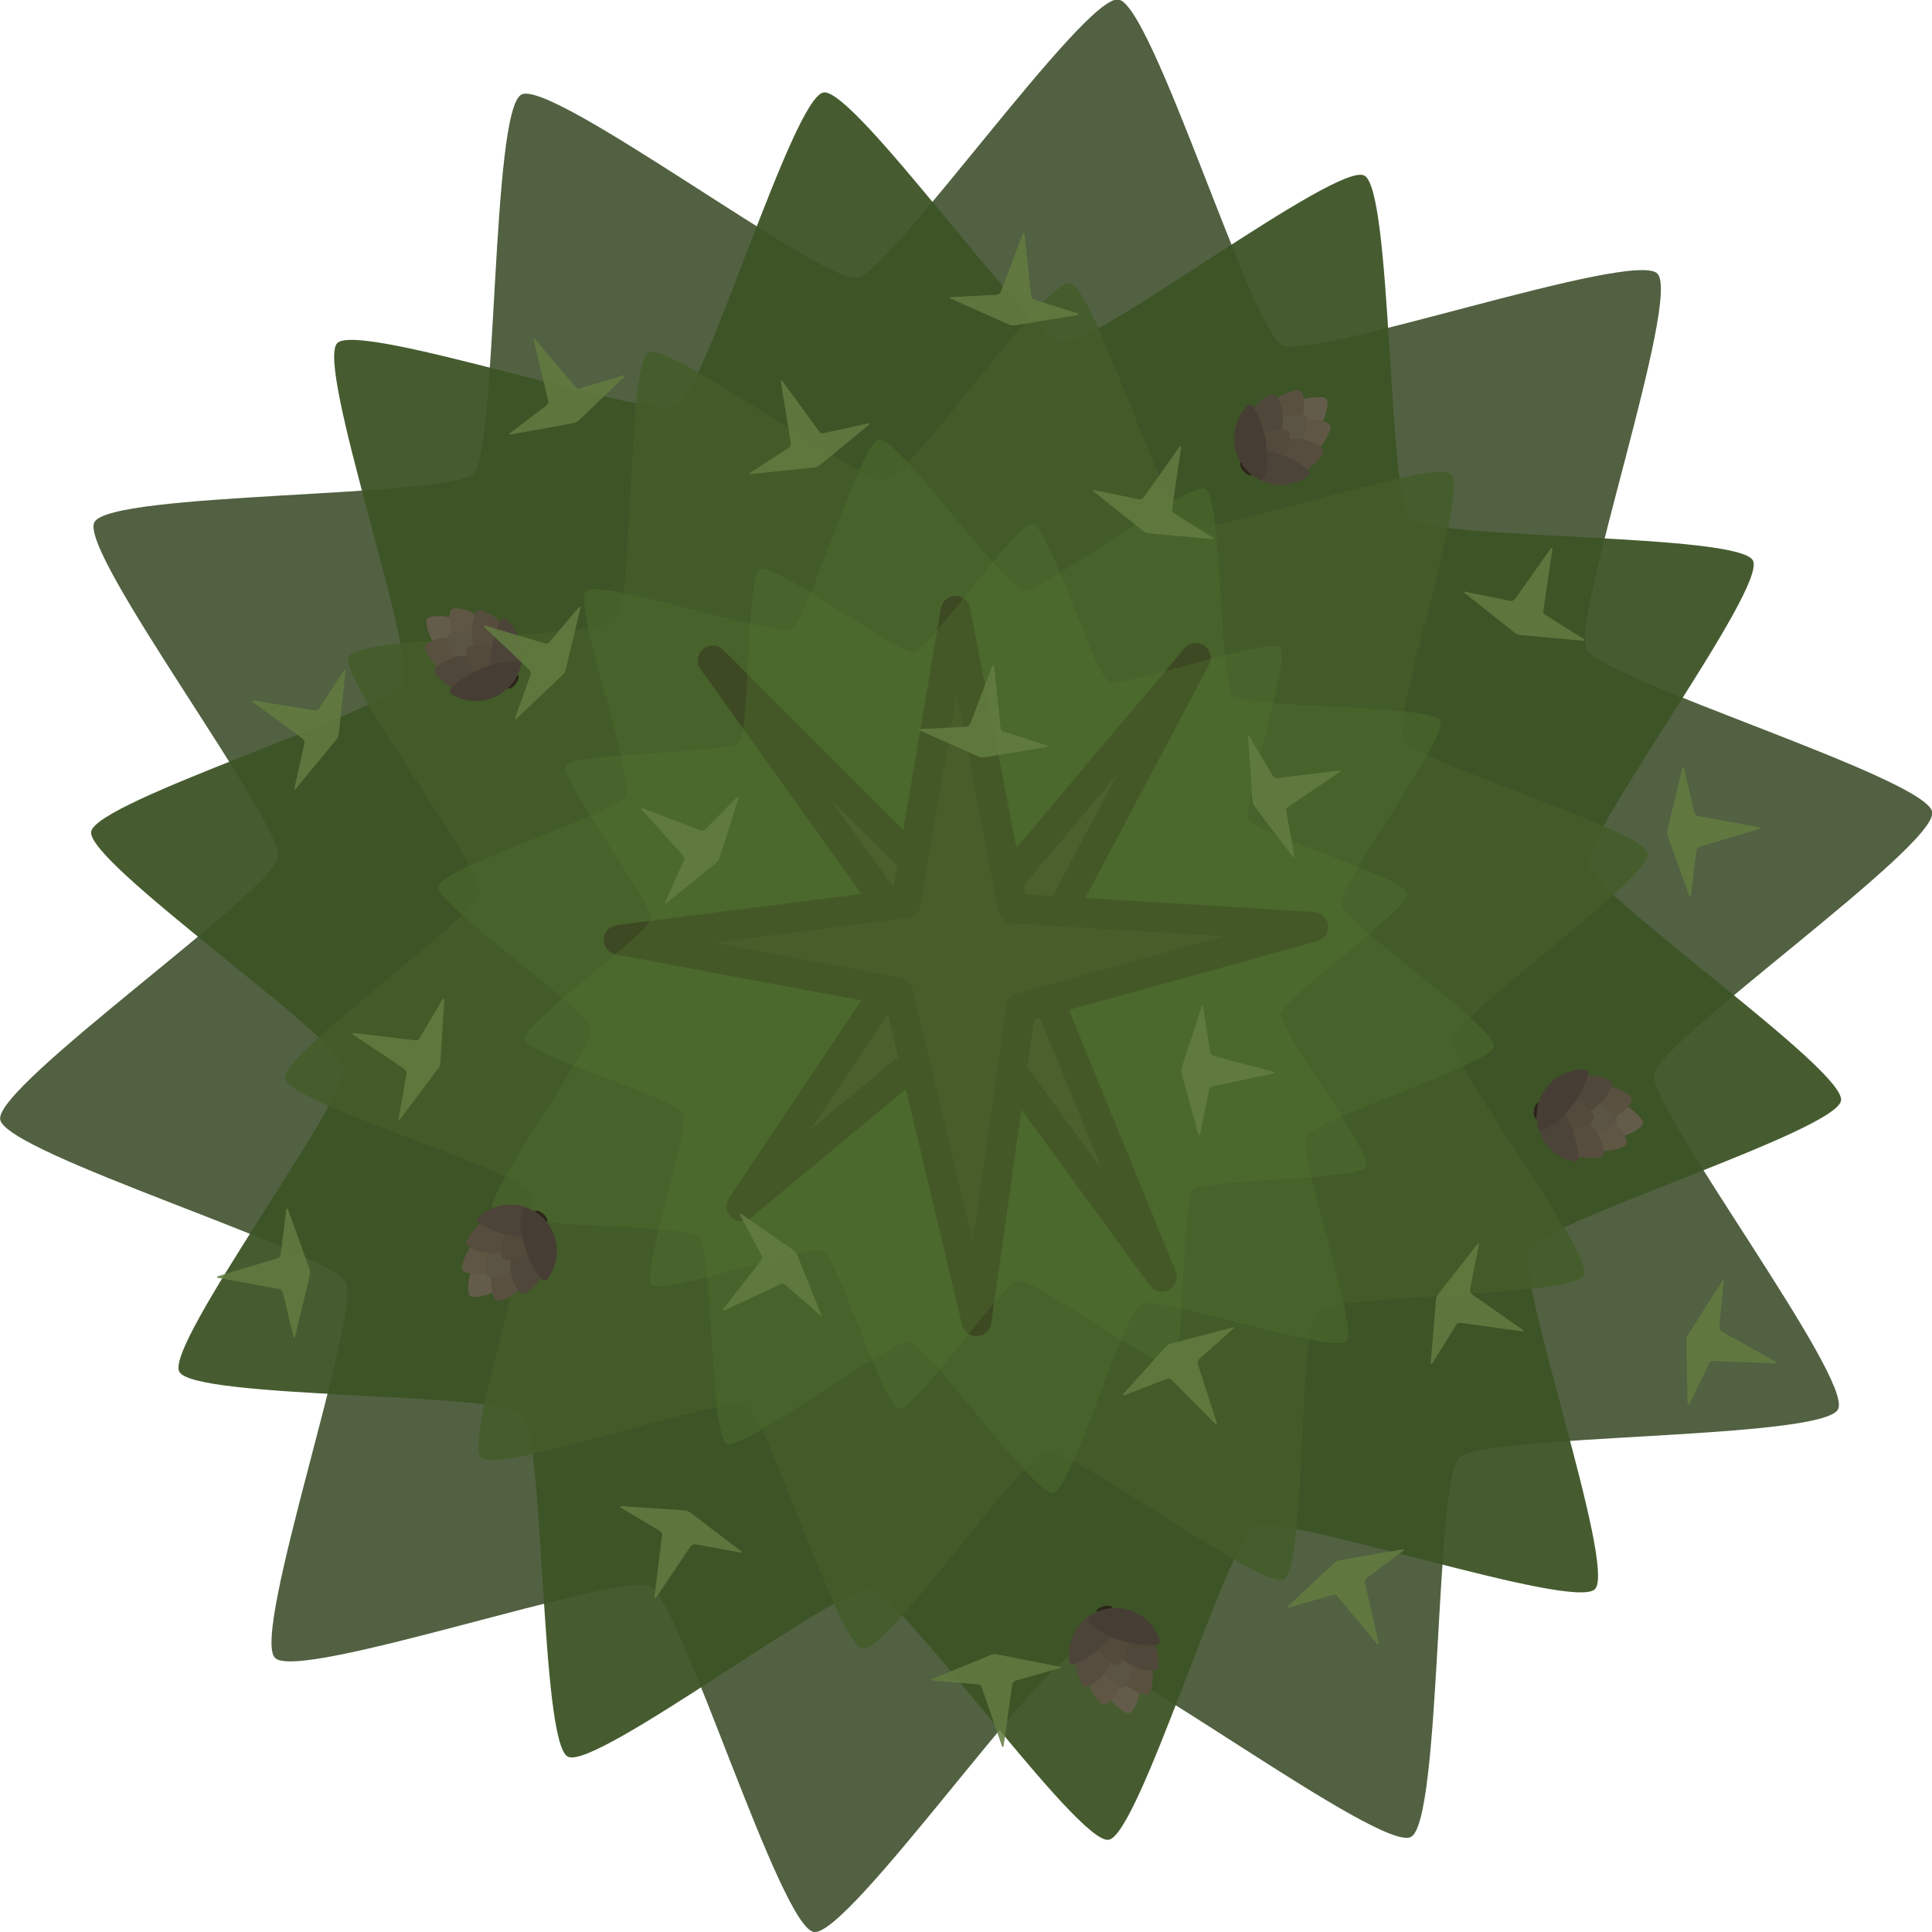 <svg xmlns="http://www.w3.org/2000/svg" width="519.427" height="519.427" viewBox="0 0 137.432 137.432"><path d="M-26.903 71.03c-1.911-1.912 6.818-27.105 5.59-29.514s-26.74-10.155-27.162-12.825S-27.028 10.77-26.605 8.1s-15.664-23.933-14.437-26.342 27.885-1.892 29.797-3.803 1.395-28.57 3.803-29.797c2.41-1.228 23.672 14.86 26.342 14.437S36.821-59.7 39.491-59.275c2.67.422 10.417 25.935 12.825 27.162 2.41 1.228 27.602-7.502 29.514-5.59s-6.818 27.105-5.59 29.514 26.74 10.155 27.163 12.825-21.448 17.92-21.87 20.591c-.424 2.67 15.664 23.933 14.436 26.342s-27.885 1.892-29.796 3.803c-1.912 1.912-1.395 28.57-3.804 29.797s-23.671-14.86-26.342-14.437-17.92 22.293-20.59 21.87C12.765 92.18 5.02 66.667 2.61 65.44c-2.409-1.227-27.602 7.502-29.514 5.59" style="fill:#344721;fill-opacity:.855;stroke-width:4.421;stroke-linecap:square" transform="rotate(179.96 46.783 41.897)scale(.905)"/><path d="M208.535 134.908c-5.059 2.92-31.376-11.465-37.217-11.465-5.842 0-32.159 14.385-37.218 11.465-5.058-2.921-5.759-32.905-8.68-37.964S96.884 76.287 96.884 70.445s25.617-21.44 28.538-26.498c2.92-5.06 3.62-35.043 8.68-37.964 5.058-2.92 31.375 11.465 37.217 11.465s32.158-14.386 37.217-11.465 5.76 32.905 8.68 37.964 28.537 20.657 28.537 26.498-25.616 21.44-28.537 26.499-3.621 35.043-8.68 37.964" style="fill:#3e4b26;fill-opacity:.548;stroke:none;stroke-width:2.226;stroke-linecap:square;stroke-linejoin:round;stroke-dasharray:none;stroke-opacity:1" transform="rotate(-15 134.704 1164.418)scale(.951)"/><path d="M208.535 134.908c-5.059 2.92-31.376-11.465-37.217-11.465-5.842 0-32.159 14.385-37.218 11.465-5.058-2.921-5.759-32.905-8.68-37.964S96.884 76.287 96.884 70.445s25.617-21.44 28.538-26.498c2.92-5.06 3.62-35.043 8.68-37.964 5.058-2.92 31.375 11.465 37.217 11.465s32.158-14.386 37.217-11.465 5.76 32.905 8.68 37.964 28.537 20.657 28.537 26.498-25.616 21.44-28.537 26.499-3.621 35.043-8.68 37.964" style="fill:#3e4b26;fill-opacity:.548;stroke:none;stroke-width:2.226;stroke-linecap:square;stroke-linejoin:round;stroke-dasharray:none;stroke-opacity:1" transform="scale(-.951 .951)rotate(-15 270.088 249.2)"/><g stroke-width="0.635" transform="rotate(123.147 184.19 -23.573)scale(1.107)"><ellipse cx="-405.63" cy="124.83" fill="#2c251a" fill-opacity="0.996" rx="0.53" ry="0.236" transform="rotate(-136.69)"/><path fill="#645c4a" d="M376.3 192.45a3.027 3.027 0 0 0 3.028-3.51 3.027 3.027 0 0 0-3.325 3.23c.01.147.15.278.297.28"/><path fill="#595040" d="M377.64 192.55a3.026 3.026 0 0 1 2.376-3.98 3.027 3.027 0 0 1-2.016 4.174.32.32 0 0 1-.36-.194"/><path fill="#5f5644" d="M375.85 190.86a3.027 3.027 0 0 0 3.833-2.607 3.027 3.027 0 0 0-4.048 2.26.32.32 0 0 0 .215.347"/><path fill="#5b5343" d="M377.47 191.21a3.027 3.027 0 0 0 3.028-3.51 3.027 3.027 0 0 0-3.325 3.23c.01.147.15.278.297.28"/><path fill="#564d3e" d="M376.1 189.23a3.027 3.027 0 0 0 4.377-1.526 3.027 3.027 0 0 0-4.494 1.135.32.32 0 0 0 .117.39"/><path fill="#4f473a" d="M379.26 192.2a3.027 3.027 0 0 1 1.265-4.46 3.027 3.027 0 0 1-.867 4.554.32.32 0 0 1-.398-.094"/><path fill="#534a3c" d="M378.49 190.13q.269.003.53-.04a3.03 3.03 0 0 0 1.712-.91c.646-.685.236-.845.086-1.774-.936-.095-1.164-.536-1.81.15a3.03 3.03 0 0 0-.815 2.294c.01.147.15.278.297.28"/><path fill="#4c4438" d="M376.77 187.34a2.97 2.97 0 0 1 4.75 1.1c-.75.656-3.412.236-4.733-.744a.23.23 0 0 1-.017-.356"/><path fill="#463d34" d="M381.1 191.42a2.97 2.97 0 0 0-1.378-4.677c-.611.788-.035 3.42 1.022 4.68a.23.23 0 0 0 .356-.003"/></g><path d="M208.535 134.908c-5.059 2.92-31.376-11.465-37.217-11.465-5.842 0-32.159 14.385-37.218 11.465-5.058-2.921-5.759-32.905-8.68-37.964S96.884 76.287 96.884 70.445s25.617-21.44 28.538-26.498c2.92-5.06 3.62-35.043 8.68-37.964 5.058-2.92 31.375 11.465 37.217 11.465s32.158-14.386 37.217-11.465 5.76 32.905 8.68 37.964 28.537 20.657 28.537 26.498-25.616 21.44-28.537 26.499-3.621 35.043-8.68 37.964" style="fill:#3e4b26;fill-opacity:.548;stroke:none;stroke-width:2.342;stroke-linecap:square;stroke-linejoin:round;stroke-dasharray:none;stroke-opacity:1" transform="translate(-276.87 33.206)scale(.904)"/><path d="M208.535 134.908c-5.059 2.92-31.376-11.465-37.217-11.465-5.842 0-32.159 14.385-37.218 11.465-5.058-2.921-5.759-32.905-8.68-37.964S96.884 76.287 96.884 70.445s25.617-21.44 28.538-26.498c2.92-5.06 3.62-35.043 8.68-37.964 5.058-2.92 31.375 11.465 37.217 11.465s32.158-14.386 37.217-11.465 5.76 32.905 8.68 37.964 28.537 20.657 28.537 26.498-25.616 21.44-28.537 26.499-3.621 35.043-8.68 37.964" style="fill:#3e4b26;fill-opacity:.548;stroke:none;stroke-width:2.342;stroke-linecap:square;stroke-linejoin:round;stroke-dasharray:none;stroke-opacity:1" transform="rotate(30 -45.556 -436.37)scale(.904)"/><g stroke-width="0.635" transform="rotate(5.679 894.692 -5508.964)scale(1.107)"><ellipse cx="-405.63" cy="124.83" fill="#2c251a" fill-opacity="0.996" rx="0.53" ry="0.236" transform="rotate(-136.69)"/><path fill="#645c4a" d="M376.3 192.45a3.027 3.027 0 0 0 3.028-3.51 3.027 3.027 0 0 0-3.325 3.23c.01.147.15.278.297.28"/><path fill="#595040" d="M377.64 192.55a3.026 3.026 0 0 1 2.376-3.98 3.027 3.027 0 0 1-2.016 4.174.32.32 0 0 1-.36-.194"/><path fill="#5f5644" d="M375.85 190.86a3.027 3.027 0 0 0 3.833-2.607 3.027 3.027 0 0 0-4.048 2.26.32.32 0 0 0 .215.347"/><path fill="#5b5343" d="M377.47 191.21a3.027 3.027 0 0 0 3.028-3.51 3.027 3.027 0 0 0-3.325 3.23c.01.147.15.278.297.28"/><path fill="#564d3e" d="M376.1 189.23a3.027 3.027 0 0 0 4.377-1.526 3.027 3.027 0 0 0-4.494 1.135.32.32 0 0 0 .117.39"/><path fill="#4f473a" d="M379.26 192.2a3.027 3.027 0 0 1 1.265-4.46 3.027 3.027 0 0 1-.867 4.554.32.32 0 0 1-.398-.094"/><path fill="#534a3c" d="M378.49 190.13q.269.003.53-.04a3.03 3.03 0 0 0 1.712-.91c.646-.685.236-.845.086-1.774-.936-.095-1.164-.536-1.81.15a3.03 3.03 0 0 0-.815 2.294c.01.147.15.278.297.28"/><path fill="#4c4438" d="M376.77 187.34a2.97 2.97 0 0 1 4.75 1.1c-.75.656-3.412.236-4.733-.744a.23.23 0 0 1-.017-.356"/><path fill="#463d34" d="M381.1 191.42a2.97 2.97 0 0 0-1.378-4.677c-.611.788-.035 3.42 1.022 4.68a.23.23 0 0 0 .356-.003"/></g><g stroke-width="0.635" transform="rotate(53.342 249.503 -434.208)scale(1.107)"><ellipse cx="-405.63" cy="124.83" fill="#2c251a" fill-opacity="0.996" rx="0.53" ry="0.236" transform="rotate(-136.69)"/><path fill="#645c4a" d="M376.3 192.45a3.027 3.027 0 0 0 3.028-3.51 3.027 3.027 0 0 0-3.325 3.23c.01.147.15.278.297.28"/><path fill="#595040" d="M377.64 192.55a3.026 3.026 0 0 1 2.376-3.98 3.027 3.027 0 0 1-2.016 4.174.32.32 0 0 1-.36-.194"/><path fill="#5f5644" d="M375.85 190.86a3.027 3.027 0 0 0 3.833-2.607 3.027 3.027 0 0 0-4.048 2.26.32.32 0 0 0 .215.347"/><path fill="#5b5343" d="M377.47 191.21a3.027 3.027 0 0 0 3.028-3.51 3.027 3.027 0 0 0-3.325 3.23c.01.147.15.278.297.28"/><path fill="#564d3e" d="M376.1 189.23a3.027 3.027 0 0 0 4.377-1.526 3.027 3.027 0 0 0-4.494 1.135.32.32 0 0 0 .117.39"/><path fill="#4f473a" d="M379.26 192.2a3.027 3.027 0 0 1 1.265-4.46 3.027 3.027 0 0 1-.867 4.554.32.32 0 0 1-.398-.094"/><path fill="#534a3c" d="M378.49 190.13q.269.003.53-.04a3.03 3.03 0 0 0 1.712-.91c.646-.685.236-.845.086-1.774-.936-.095-1.164-.536-1.81.15a3.03 3.03 0 0 0-.815 2.294c.01.147.15.278.297.28"/><path fill="#4c4438" d="M376.77 187.34a2.97 2.97 0 0 1 4.75 1.1c-.75.656-3.412.236-4.733-.744a.23.23 0 0 1-.017-.356"/><path fill="#463d34" d="M381.1 191.42a2.97 2.97 0 0 0-1.378-4.677c-.611.788-.035 3.42 1.022 4.68a.23.23 0 0 0 .356-.003"/></g><path d="M208.535 134.908c-5.059 2.92-31.376-11.465-37.217-11.465-5.842 0-32.159 14.385-37.218 11.465-5.058-2.921-5.759-32.905-8.68-37.964S96.884 76.287 96.884 70.445s25.617-21.44 28.538-26.498c2.92-5.06 3.62-35.043 8.68-37.964 5.058-2.92 31.375 11.465 37.217 11.465s32.158-14.386 37.217-11.465 5.76 32.905 8.68 37.964 28.537 20.657 28.537 26.498-25.616 21.44-28.537 26.499-3.621 35.043-8.68 37.964" style="fill:#394623;fill-opacity:.503;stroke:none;stroke-width:3.212;stroke-linecap:square;stroke-linejoin:round;stroke-dasharray:none;stroke-opacity:1" transform="rotate(-15 188.282 964.562)scale(.659)"/><g stroke-width="0.635" transform="rotate(-97.249 126.285 387.59)scale(1.107)"><ellipse cx="-405.63" cy="124.83" fill="#2c251a" fill-opacity="0.996" rx="0.53" ry="0.236" transform="rotate(-136.69)"/><path fill="#645c4a" d="M376.3 192.45a3.027 3.027 0 0 0 3.028-3.51 3.027 3.027 0 0 0-3.325 3.23c.01.147.15.278.297.28"/><path fill="#595040" d="M377.64 192.55a3.026 3.026 0 0 1 2.376-3.98 3.027 3.027 0 0 1-2.016 4.174.32.32 0 0 1-.36-.194"/><path fill="#5f5644" d="M375.85 190.86a3.027 3.027 0 0 0 3.833-2.607 3.027 3.027 0 0 0-4.048 2.26.32.32 0 0 0 .215.347"/><path fill="#5b5343" d="M377.47 191.21a3.027 3.027 0 0 0 3.028-3.51 3.027 3.027 0 0 0-3.325 3.23c.01.147.15.278.297.28"/><path fill="#564d3e" d="M376.1 189.23a3.027 3.027 0 0 0 4.377-1.526 3.027 3.027 0 0 0-4.494 1.135.32.32 0 0 0 .117.39"/><path fill="#4f473a" d="M379.26 192.2a3.027 3.027 0 0 1 1.265-4.46 3.027 3.027 0 0 1-.867 4.554.32.32 0 0 1-.398-.094"/><path fill="#534a3c" d="M378.49 190.13q.269.003.53-.04a3.03 3.03 0 0 0 1.712-.91c.646-.685.236-.845.086-1.774-.936-.095-1.164-.536-1.81.15a3.03 3.03 0 0 0-.815 2.294c.01.147.15.278.297.28"/><path fill="#4c4438" d="M376.77 187.34a2.97 2.97 0 0 1 4.75 1.1c-.75.656-3.412.236-4.733-.744a.23.23 0 0 1-.017-.356"/><path fill="#463d34" d="M381.1 191.42a2.97 2.97 0 0 0-1.378-4.677c-.611.788-.035 3.42 1.022 4.68a.23.23 0 0 0 .356-.003"/></g><path d="M208.535 134.908c-5.059 2.92-31.376-11.465-37.217-11.465-5.842 0-32.159 14.385-37.218 11.465-5.058-2.921-5.759-32.905-8.68-37.964S96.884 76.287 96.884 70.445s25.617-21.44 28.538-26.498c2.92-5.06 3.62-35.043 8.68-37.964 5.058-2.92 31.375 11.465 37.217 11.465s32.158-14.386 37.217-11.465 5.76 32.905 8.68 37.964 28.537 20.657 28.537 26.498-25.616 21.44-28.537 26.499-3.621 35.043-8.68 37.964" style="fill:#394623;fill-opacity:.503;stroke:none;stroke-width:3.212;stroke-linecap:square;stroke-linejoin:round;stroke-dasharray:none;stroke-opacity:1" transform="scale(-.659 .659)rotate(-15 471.049 55.664)"/><g stroke-width="0.635" transform="matrix(-1.106 .028 -.028 -1.106 335.195 275.94)"><ellipse cx="-405.63" cy="124.83" fill="#2c251a" fill-opacity="0.996" rx="0.53" ry="0.236" transform="rotate(-136.69)"/><path fill="#645c4a" d="M376.3 192.45a3.027 3.027 0 0 0 3.028-3.51 3.027 3.027 0 0 0-3.325 3.23c.01.147.15.278.297.28"/><path fill="#595040" d="M377.64 192.55a3.026 3.026 0 0 1 2.376-3.98 3.027 3.027 0 0 1-2.016 4.174.32.32 0 0 1-.36-.194"/><path fill="#5f5644" d="M375.85 190.86a3.027 3.027 0 0 0 3.833-2.607 3.027 3.027 0 0 0-4.048 2.26.32.32 0 0 0 .215.347"/><path fill="#5b5343" d="M377.47 191.21a3.027 3.027 0 0 0 3.028-3.51 3.027 3.027 0 0 0-3.325 3.23c.01.147.15.278.297.28"/><path fill="#564d3e" d="M376.1 189.23a3.027 3.027 0 0 0 4.377-1.526 3.027 3.027 0 0 0-4.494 1.135.32.32 0 0 0 .117.39"/><path fill="#4f473a" d="M379.26 192.2a3.027 3.027 0 0 1 1.265-4.46 3.027 3.027 0 0 1-.867 4.554.32.32 0 0 1-.398-.094"/><path fill="#534a3c" d="M378.49 190.13q.269.003.53-.04a3.03 3.03 0 0 0 1.712-.91c.646-.685.236-.845.086-1.774-.936-.095-1.164-.536-1.81.15a3.03 3.03 0 0 0-.815 2.294c.01.147.15.278.297.28"/><path fill="#4c4438" d="M376.77 187.34a2.97 2.97 0 0 1 4.75 1.1c-.75.656-3.412.236-4.733-.744a.23.23 0 0 1-.017-.356"/><path fill="#463d34" d="M381.1 191.42a2.97 2.97 0 0 0-1.378-4.677c-.611.788-.035 3.42 1.022 4.68a.23.23 0 0 0 .356-.003"/></g><path fill="#372d20" stroke="#170e08" stroke-linecap="round" stroke-linejoin="round" stroke-width="1.952" d="m84.04 73.782-3.518 2.92-1.14 4.428-4.551-.423-3.937 2.326-2.92-3.518-4.427-1.139.422-4.552-2.325-3.936 3.518-2.92L66.3 62.54l4.552.423 3.936-2.326 2.92 3.518 4.428 1.14-.423 4.551z" style="fill:#372d20;fill-opacity:1" transform="translate(-194.87 24.074)"/><path d="m71.983 45.434 5.868 24.647 20.926 3.913-21.513 2.738-3.716 21.909-4.303-22.3-22.491-1.37 21.904-6.063z" style="fill:#372d20;fill-opacity:1;stroke:#23150d;stroke-width:2.117;stroke-linecap:square;stroke-linejoin:round;stroke-opacity:1" transform="translate(-194.87 24.074)"/><path fill="#433828" d="m-115.243 97.088-2.132 1.77-.69 2.684-2.76-.256-2.387 1.41-1.77-2.133-2.684-.69.256-2.76-1.41-2.386 2.133-1.77.69-2.685 2.76.257 2.387-1.41 1.77 2.132 2.684.691-.256 2.76z"/><path d="m58.097 48.76 14.277 19.56 17.211-14.28-13.103 19.562 15.255 21.322-19.558-19.561L55.555 95.12 67.68 72.233z" style="fill:#433828;fill-opacity:1;stroke:#23150d;stroke-width:2.117;stroke-linecap:square;stroke-linejoin:round;stroke-opacity:1" transform="translate(-194.87 24.074)"/><path d="M208.535 134.908c-5.059 2.92-31.376-11.465-37.217-11.465-5.842 0-32.159 14.385-37.218 11.465-5.058-2.921-5.759-32.905-8.68-37.964S96.884 76.287 96.884 70.445s25.617-21.44 28.538-26.498c2.92-5.06 3.62-35.043 8.68-37.964 5.058-2.92 31.375 11.465 37.217 11.465s32.158-14.386 37.217-11.465 5.76 32.905 8.68 37.964 28.537 20.657 28.537 26.498-25.616 21.44-28.537 26.499-3.621 35.043-8.68 37.964" style="fill:#394623;fill-opacity:.503;stroke:none;stroke-width:3.379;stroke-linecap:square;stroke-linejoin:round;stroke-dasharray:none;stroke-opacity:1" transform="translate(-229.428 52.948)scale(.626)"/><path d="M208.535 134.908c-5.059 2.92-31.376-11.465-37.217-11.465-5.842 0-32.159 14.385-37.218 11.465-5.058-2.921-5.759-32.905-8.68-37.964S96.884 76.287 96.884 70.445s25.617-21.44 28.538-26.498c2.92-5.06 3.62-35.043 8.68-37.964 5.058-2.92 31.375 11.465 37.217 11.465s32.158-14.386 37.217-11.465 5.76 32.905 8.68 37.964 28.537 20.657 28.537 26.498-25.616 21.44-28.537 26.499-3.621 35.043-8.68 37.964" style="fill:#394623;fill-opacity:.503;stroke:none;stroke-width:3.379;stroke-linecap:square;stroke-linejoin:round;stroke-dasharray:none;stroke-opacity:1" transform="rotate(30 -106.191 -357.511)scale(.626)"/><g fill="#576f39"><path d="m81.935-68.858-3.603-2.63a.28.28 0 0 0-.31-.016l-2.827 1.64a.06.06 0 0 1-.08-.083l2.444-3.773a.83.83 0 0 1 .364-.31l4.172-1.834a.044.044 0 0 1 .052.068l-2.073 2.531a.38.38 0 0 0-.044.408l1.992 3.925a.059.059 0 0 1-.087.074m-62.777-4.936 2.606-3.62a.28.28 0 0 0 .014-.31l-1.659-2.817a.06.06 0 0 1 .084-.08l3.788 2.419a.83.83 0 0 1 .313.362l1.861 4.16a.044.044 0 0 1-.068.052l-2.545-2.056a.38.38 0 0 0-.407-.042l-3.912 2.018a.059.059 0 0 1-.075-.086m-21.177-34.682 4.362-.933a.28.28 0 0 0 .218-.22l.662-3.202a.06.06 0 0 1 .116-.004l1.183 4.337a.83.83 0 0 1-.011.478l-1.414 4.333a.044.044 0 0 1-.085-.007l-.506-3.233a.38.38 0 0 0-.274-.304l-4.254-1.131a.059.059 0 0 1 .003-.114" style="fill:#4d6233;fill-opacity:.751" transform="translate(-175.223 199.816)"/><path d="m6.669-152.002 3.54 2.715a.28.28 0 0 0 .308.023l2.866-1.573a.06.06 0 0 1 .078.087l-2.533 3.713a.83.83 0 0 1-.372.301L6.342-145a.044.044 0 0 1-.05-.07l2.133-2.481a.38.38 0 0 0 .054-.406L6.58-151.93a.059.059 0 0 1 .089-.072" style="fill:#59713b;fill-opacity:.75" transform="translate(-175.223 199.816)"/><path d="m9.765-127.216 4.408.683a.28.28 0 0 0 .282-.128l1.76-2.755a.06.06 0 0 1 .11.039l-.441 4.473a.83.83 0 0 1-.182.443l-2.864 3.544a.044.044 0 0 1-.078-.038l.68-3.2a.38.38 0 0 0-.147-.382L9.72-127.11a.059.059 0 0 1 .043-.106z" style="fill:#4d6233;fill-opacity:.751" transform="translate(-175.223 199.816)"/><path d="m67.226-164.098-.858 4.377a.28.28 0 0 0 .117.287l2.683 1.868a.06.06 0 0 1-.043.108l-4.452-.618a.83.83 0 0 1-.435-.199l-3.428-3.003a.044.044 0 0 1 .04-.076l3.171.807a.38.38 0 0 0 .388-.133l2.713-3.466a.059.059 0 0 1 .104.047zM7.577-58.077l2.23-3.863a.28.28 0 0 0-.017-.31l-1.933-2.636a.06.06 0 0 1 .075-.09l4.012 2.029a.83.83 0 0 1 .347.329l2.27 3.952a.044.044 0 0 1-.064.059l-2.738-1.791a.38.38 0 0 0-.41 0l-3.69 2.4a.059.059 0 0 1-.082-.08z" style="fill:#59713b;fill-opacity:.75" transform="translate(-175.223 199.816)"/><path d="m80.75-118.737-3.356 2.94a.28.28 0 0 0-.084.298l.982 3.119a.06.06 0 0 1-.1.06l-3.145-3.212a.83.83 0 0 1-.223-.423l-.876-4.472a.044.044 0 0 1 .079-.036l2.015 2.577a.38.38 0 0 0 .388.132l4.266-1.084a.059.059 0 0 1 .053.101z" style="fill:#4d6233;fill-opacity:.751" transform="translate(-175.223 199.816)"/><path d="m102.923-141.217-2.693 3.556a.28.28 0 0 0-.022.31l1.59 2.856a.06.06 0 0 1-.086.078l-3.728-2.51a.83.83 0 0 1-.304-.37l-1.76-4.204a.044.044 0 0 1 .07-.05l2.494 2.117a.38.38 0 0 0 .406.051l3.96-1.922a.059.059 0 0 1 .073.088m10.245 27.227-4.352.976a.28.28 0 0 0-.216.222l-.63 3.208a.06.06 0 0 1-.116.005l-1.226-4.325a.83.83 0 0 1 .007-.478l1.37-4.346a.044.044 0 0 1 .086.006l.537 3.227a.38.38 0 0 0 .277.302l4.265 1.089a.059.059 0 0 1-.002.114" style="fill:#59713b;fill-opacity:.75" transform="translate(-175.223 199.816)"/><path d="m102.97-95.765-4.413.65a.28.28 0 0 0-.232.205l-.867 3.152a.06.06 0 0 1-.117-.004l-.9-4.404a.83.83 0 0 1 .043-.476l1.69-4.232a.044.044 0 0 1 .085.012l.295 3.258a.38.38 0 0 0 .254.322l4.172 1.403a.059.059 0 0 1-.01.114M47.805-56.358l-1.866-4.051a.28.28 0 0 0-.263-.165l-3.268.055a.06.06 0 0 1-.029-.113l3.973-2.103a.83.83 0 0 1 .469-.094l4.536.43a.044.044 0 0 1 .012.086l-3.043 1.2a.38.38 0 0 0-.237.335l-.172 4.398a.059.059 0 0 1-.112.023z" style="fill:#4d6233;fill-opacity:.751" transform="translate(-175.223 199.816)"/><path d="m99.759-55.63-3.603-2.63a.28.28 0 0 0-.31-.016l-2.827 1.64a.06.06 0 0 1-.08-.084l2.444-3.772a.83.83 0 0 1 .364-.31l4.171-1.835a.044.044 0 0 1 .052.07l-2.072 2.53a.38.38 0 0 0-.045.408l1.993 3.925a.059.059 0 0 1-.087.074m11.033-25.117-4.398.743a.28.28 0 0 0-.228.21l-.8 3.17a.06.06 0 0 1-.117-.001l-.993-4.385a.83.83 0 0 1 .032-.477l1.6-4.267a.044.044 0 0 1 .086.011l.364 3.251a.38.38 0 0 0 .26.317l4.202 1.315a.059.059 0 0 1-.008.114z" style="fill:#59713b;fill-opacity:.75" transform="translate(-175.223 199.816)"/><path d="m76.174-144.384-2.532 3.673a.28.28 0 0 0-.007.31l1.716 2.783a.06.06 0 0 1-.082.082l-3.837-2.342a.83.83 0 0 1-.32-.355l-1.946-4.12a.044.044 0 0 1 .067-.055l2.586 2.004a.38.38 0 0 0 .408.033l3.87-2.098a.059.059 0 0 1 .077.085m-45.5.229 3.658 2.552a.28.28 0 0 0 .31.01l2.792-1.7a.06.06 0 0 1 .082.082l-2.363 3.824a.83.83 0 0 1-.358.317l-4.131 1.923a.044.044 0 0 1-.054-.067l2.019-2.575a.38.38 0 0 0 .035-.408l-2.076-3.882a.059.059 0 0 1 .086-.076" style="fill:#4d6233;fill-opacity:.751" transform="translate(-175.223 199.816)"/><path d="m35.867-169.095 1.975 4a.28.28 0 0 0 .267.158l3.265-.143a.06.06 0 0 1 .032.111l-3.914 2.21a.83.83 0 0 1-.466.106l-4.547-.307a.044.044 0 0 1-.014-.085l3.01-1.283a.38.38 0 0 0 .228-.34l.053-4.402a.059.059 0 0 1 .111-.025m-42.101 40.348 4.097 1.763a.28.28 0 0 0 .306-.053l2.392-2.227a.06.06 0 0 1 .097.064l-1.545 4.221a.83.83 0 0 1-.286.383l-3.66 2.716a.044.044 0 0 1-.066-.056l1.459-2.928a.38.38 0 0 0-.048-.407l-2.814-3.385a.059.059 0 0 1 .068-.091" style="fill:#59713b;fill-opacity:.75" transform="translate(-175.223 199.816)"/><path d="m22.958-103.092 4.264-1.309a.28.28 0 0 0 .199-.238l.382-3.246a.06.06 0 0 1 .115-.014l1.555 4.218a.83.83 0 0 1 .03.477l-1.032 4.439a.044.044 0 0 1-.087 0l-.783-3.176a.38.38 0 0 0-.3-.28l-4.336-.758a.059.059 0 0 1-.007-.114zM46.52-130.29l1.835 4.066a.28.28 0 0 0 .261.167l3.27-.03a.06.06 0 0 1 .027.112l-3.988 2.074a.83.83 0 0 1-.47.09l-4.533-.465a.044.044 0 0 1-.012-.085l3.053-1.178a.38.38 0 0 0 .24-.332l.205-4.397a.059.059 0 0 1 .112-.022m30.618 41.423-4.145-1.648a.28.28 0 0 0-.304.061l-2.33 2.294a.06.06 0 0 1-.098-.061l1.426-4.263a.83.83 0 0 1 .276-.391l3.582-2.817a.044.044 0 0 1 .068.054l-1.377 2.968a.38.38 0 0 0 .059.405l2.908 3.305a.059.059 0 0 1-.065.093M47.159-77.64l1.21-4.293a.28.28 0 0 0-.093-.296l-2.522-2.079a.06.06 0 0 1 .05-.104l4.388.977a.83.83 0 0 1 .418.234l3.172 3.271a.044.044 0 0 1-.046.073L50.64-80.92a.38.38 0 0 0-.397.1l-2.986 3.235a.059.059 0 0 1-.1-.055zm50.281-44.946-3.114 3.193a.28.28 0 0 0-.06.305l1.222 3.032a.06.06 0 0 1-.094.067l-3.387-2.955a.83.83 0 0 1-.256-.405l-1.223-4.39a.044.044 0 0 1 .076-.041l2.21 2.411a.38.38 0 0 0 .397.102l4.169-1.415a.059.059 0 0 1 .06.096" style="fill:#4d6233;fill-opacity:.751" transform="translate(-175.223 199.816)"/><path d="m-10.09-83.246 3.972-2.03a.28.28 0 0 0 .155-.27l-.19-3.263a.06.06 0 0 1 .112-.034l2.265 3.883a.83.83 0 0 1 .112.465l-.244 4.55a.044.044 0 0 1-.085.016l-1.324-2.992a.38.38 0 0 0-.344-.223l-4.402.008a.059.059 0 0 1-.026-.11zm37.819 43.378.107-4.46a.28.28 0 0 0-.163-.263l-2.96-1.389a.06.06 0 0 1 .024-.113l4.493-.142a.83.83 0 0 1 .462.123l3.885 2.382a.044.044 0 0 1-.027.082l-3.261-.26a.38.38 0 0 0-.36.195l-2.09 3.874a.059.059 0 0 1-.11-.029m41.702-1.3-2.848-3.433a.28.28 0 0 0-.297-.092l-3.143.897a.06.06 0 0 1-.057-.101l3.295-3.058a.83.83 0 0 1 .429-.211l4.494-.755a.044.044 0 0 1 .034.079l-2.63 1.945a.38.38 0 0 0-.144.384l.97 4.294a.059.059 0 0 1-.103.05z" style="fill:#59713b;fill-opacity:.75" transform="translate(-175.223 199.816)"/></g><path d="M-26.903 71.03c-1.911-1.912 6.818-27.105 5.59-29.514s-26.74-10.155-27.162-12.825S-27.028 10.77-26.605 8.1s-15.664-23.933-14.437-26.342 27.885-1.892 29.797-3.803 1.395-28.57 3.803-29.797c2.41-1.228 23.672 14.86 26.342 14.437S36.821-59.7 39.491-59.275c2.67.422 10.417 25.935 12.825 27.162 2.41 1.228 27.602-7.502 29.514-5.59s-6.818 27.105-5.59 29.514 26.74 10.155 27.163 12.825-21.448 17.92-21.87 20.591c-.424 2.67 15.664 23.933 14.436 26.342s-27.885 1.892-29.796 3.803c-1.912 1.912-1.395 28.57-3.804 29.797s-23.671-14.86-26.342-14.437-17.92 22.293-20.59 21.87C12.765 92.18 5.02 66.667 2.61 65.44c-2.409-1.227-27.602 7.502-29.514 5.59" style="fill:#3d5425;fill-opacity:.946;stroke-width:4;stroke-linecap:square" transform="rotate(-162.267 49.904 37.58)scale(.819)"/><g stroke-width="0.635" transform="rotate(-174.322 250.768 128.65)scale(1.107)"><ellipse cx="-405.63" cy="124.83" fill="#2c251a" fill-opacity="0.996" rx="0.53" ry="0.236" transform="rotate(-136.69)"/><path fill="#645c4a" d="M376.3 192.45a3.027 3.027 0 0 0 3.028-3.51 3.027 3.027 0 0 0-3.325 3.23c.01.147.15.278.297.28"/><path fill="#595040" d="M377.64 192.55a3.026 3.026 0 0 1 2.376-3.98 3.027 3.027 0 0 1-2.016 4.174.32.32 0 0 1-.36-.194"/><path fill="#5f5644" d="M375.85 190.86a3.027 3.027 0 0 0 3.833-2.607 3.027 3.027 0 0 0-4.048 2.26.32.32 0 0 0 .215.347"/><path fill="#5b5343" d="M377.47 191.21a3.027 3.027 0 0 0 3.028-3.51 3.027 3.027 0 0 0-3.325 3.23c.01.147.15.278.297.28"/><path fill="#564d3e" d="M376.1 189.23a3.027 3.027 0 0 0 4.377-1.526 3.027 3.027 0 0 0-4.494 1.135.32.32 0 0 0 .117.39"/><path fill="#4f473a" d="M379.26 192.2a3.027 3.027 0 0 1 1.265-4.46 3.027 3.027 0 0 1-.867 4.554.32.32 0 0 1-.398-.094"/><path fill="#534a3c" d="M378.49 190.13q.269.003.53-.04a3.03 3.03 0 0 0 1.712-.91c.646-.685.236-.845.086-1.774-.936-.095-1.164-.536-1.81.15a3.03 3.03 0 0 0-.815 2.294c.01.147.15.278.297.28"/><path fill="#4c4438" d="M376.77 187.34a2.97 2.97 0 0 1 4.75 1.1c-.75.656-3.412.236-4.733-.744a.23.23 0 0 1-.017-.356"/><path fill="#463d34" d="M381.1 191.42a2.97 2.97 0 0 0-1.378-4.677c-.611.788-.035 3.42 1.022 4.68a.23.23 0 0 0 .356-.003"/></g><path d="M-26.903 71.03c-1.911-1.912 6.818-27.105 5.59-29.514s-26.74-10.155-27.162-12.825S-27.028 10.77-26.605 8.1s-15.664-23.933-14.437-26.342 27.885-1.892 29.797-3.803 1.395-28.57 3.803-29.797c2.41-1.228 23.672 14.86 26.342 14.437S36.821-59.7 39.491-59.275c2.67.422 10.417 25.935 12.825 27.162 2.41 1.228 27.602-7.502 29.514-5.59s-6.818 27.105-5.59 29.514 26.74 10.155 27.163 12.825-21.448 17.92-21.87 20.591c-.424 2.67 15.664 23.933 14.436 26.342s-27.885 1.892-29.796 3.803c-1.912 1.912-1.395 28.57-3.804 29.797s-23.671-14.86-26.342-14.437-17.92 22.293-20.59 21.87C12.765 92.18 5.02 66.667 2.61 65.44c-2.409-1.227-27.602 7.502-29.514 5.59" style="fill:#435c28;fill-opacity:.849;stroke-width:4;stroke-linecap:square" transform="rotate(179.617 43.045 39.768)scale(.639)"/><path d="M85.308 93.477 71.747 74.901 55.399 88.46l12.447-18.576-14.49-20.249 18.577 18.577 15.79-18.762-11.518 21.734Z" style="fill:#433828;fill-opacity:1;stroke:#23150d;stroke-width:2.117;stroke-linecap:square;stroke-linejoin:round;stroke-opacity:1" transform="translate(-2.66 -2.655)"/><path d="M72.118 96.635 66.545 73.23l-19.878-3.716 20.435-2.6 3.53-20.806 4.087 21.177 21.364 1.3-20.807 5.76Z" style="fill:#372d20;fill-opacity:1;stroke:#23150d;stroke-width:2.117;stroke-linecap:square;stroke-linejoin:round;stroke-opacity:1" transform="translate(-2.66 -2.655)"/><path d="M-26.903 71.03c-1.911-1.912 6.818-27.105 5.59-29.514s-26.74-10.155-27.162-12.825S-27.028 10.77-26.605 8.1s-15.664-23.933-14.437-26.342 27.885-1.892 29.797-3.803 1.395-28.57 3.803-29.797c2.41-1.228 23.672 14.86 26.342 14.437S36.821-59.7 39.491-59.275c2.67.422 10.417 25.935 12.825 27.162 2.41 1.228 27.602-7.502 29.514-5.59s-6.818 27.105-5.59 29.514 26.74 10.155 27.163 12.825-21.448 17.92-21.87 20.591c-.424 2.67 15.664 23.933 14.436 26.342s-27.885 1.892-29.796 3.803c-1.912 1.912-1.395 28.57-3.804 29.797s-23.671-14.86-26.342-14.437-17.92 22.293-20.59 21.87C12.765 92.18 5.02 66.667 2.61 65.44c-2.409-1.227-27.602 7.502-29.514 5.59" style="fill:#4b662e;fill-opacity:.648;stroke-width:3.022;stroke-linecap:square" transform="rotate(-162.378 45.833 34.206)scale(.494)"/><path d="M-26.903 71.03c-1.911-1.912 6.818-27.105 5.59-29.514s-26.74-10.155-27.162-12.825S-27.028 10.77-26.605 8.1s-15.664-23.933-14.437-26.342 27.885-1.892 29.797-3.803 1.395-28.57 3.803-29.797c2.41-1.228 23.672 14.86 26.342 14.437S36.821-59.7 39.491-59.275c2.67.422 10.417 25.935 12.825 27.162 2.41 1.228 27.602-7.502 29.514-5.59s-6.818 27.105-5.59 29.514 26.74 10.155 27.163 12.825-21.448 17.92-21.87 20.591c-.424 2.67 15.664 23.933 14.436 26.342s-27.885 1.892-29.796 3.803c-1.912 1.912-1.395 28.57-3.804 29.797s-23.671-14.86-26.342-14.437-17.92 22.293-20.59 21.87C12.765 92.18 5.02 66.667 2.61 65.44c-2.409-1.227-27.602 7.502-29.514 5.59" style="fill:#537233;fill-opacity:.35;stroke-width:3.606;stroke-linecap:square" transform="rotate(179.602 39.933 37.916)scale(.414)"/><g stroke-width="0.635" transform="rotate(-56.853 164.202 477.782)scale(1.107)"><ellipse cx="-405.63" cy="124.83" fill="#2c251a" fill-opacity="0.996" rx="0.53" ry="0.236" transform="rotate(-136.69)"/><path fill="#645c4a" d="M376.3 192.45a3.027 3.027 0 0 0 3.028-3.51 3.027 3.027 0 0 0-3.325 3.23c.01.147.15.278.297.28"/><path fill="#595040" d="M377.64 192.55a3.026 3.026 0 0 1 2.376-3.98 3.027 3.027 0 0 1-2.016 4.174.32.32 0 0 1-.36-.194"/><path fill="#5f5644" d="M375.85 190.86a3.027 3.027 0 0 0 3.833-2.607 3.027 3.027 0 0 0-4.048 2.26.32.32 0 0 0 .215.347"/><path fill="#5b5343" d="M377.47 191.21a3.027 3.027 0 0 0 3.028-3.51 3.027 3.027 0 0 0-3.325 3.23c.01.147.15.278.297.28"/><path fill="#564d3e" d="M376.1 189.23a3.027 3.027 0 0 0 4.377-1.526 3.027 3.027 0 0 0-4.494 1.135.32.32 0 0 0 .117.39"/><path fill="#4f473a" d="M379.26 192.2a3.027 3.027 0 0 1 1.265-4.46 3.027 3.027 0 0 1-.867 4.554.32.32 0 0 1-.398-.094"/><path fill="#534a3c" d="M378.49 190.13q.269.003.53-.04a3.03 3.03 0 0 0 1.712-.91c.646-.685.236-.845.086-1.774-.936-.095-1.164-.536-1.81.15a3.03 3.03 0 0 0-.815 2.294c.01.147.15.278.297.28"/><path fill="#4c4438" d="M376.77 187.34a2.97 2.97 0 0 1 4.75 1.1c-.75.656-3.412.236-4.733-.744a.23.23 0 0 1-.017-.356"/><path fill="#463d34" d="M381.1 191.42a2.97 2.97 0 0 0-1.378-4.677c-.611.788-.035 3.42 1.022 4.68a.23.23 0 0 0 .356-.003"/></g><g stroke-width="0.635" transform="rotate(-126.658 233.194 221.64)scale(1.107)"><ellipse cx="-405.63" cy="124.83" fill="#2c251a" fill-opacity="0.996" rx="0.53" ry="0.236" transform="rotate(-136.69)"/><path fill="#645c4a" d="M376.3 192.45a3.027 3.027 0 0 0 3.028-3.51 3.027 3.027 0 0 0-3.325 3.23c.01.147.15.278.297.28"/><path fill="#595040" d="M377.64 192.55a3.026 3.026 0 0 1 2.376-3.98 3.027 3.027 0 0 1-2.016 4.174.32.32 0 0 1-.36-.194"/><path fill="#5f5644" d="M375.85 190.86a3.027 3.027 0 0 0 3.833-2.607 3.027 3.027 0 0 0-4.048 2.26.32.32 0 0 0 .215.347"/><path fill="#5b5343" d="M377.47 191.21a3.027 3.027 0 0 0 3.028-3.51 3.027 3.027 0 0 0-3.325 3.23c.01.147.15.278.297.28"/><path fill="#564d3e" d="M376.1 189.23a3.027 3.027 0 0 0 4.377-1.526 3.027 3.027 0 0 0-4.494 1.135.32.32 0 0 0 .117.39"/><path fill="#4f473a" d="M379.26 192.2a3.027 3.027 0 0 1 1.265-4.46 3.027 3.027 0 0 1-.867 4.554.32.32 0 0 1-.398-.094"/><path fill="#534a3c" d="M378.49 190.13q.269.003.53-.04a3.03 3.03 0 0 0 1.712-.91c.646-.685.236-.845.086-1.774-.936-.095-1.164-.536-1.81.15a3.03 3.03 0 0 0-.815 2.294c.01.147.15.278.297.28"/><path fill="#4c4438" d="M376.77 187.34a2.97 2.97 0 0 1 4.75 1.1c-.75.656-3.412.236-4.733-.744a.23.23 0 0 1-.017-.356"/><path fill="#463d34" d="M381.1 191.42a2.97 2.97 0 0 0-1.378-4.677c-.611.788-.035 3.42 1.022 4.68a.23.23 0 0 0 .356-.003"/></g><g stroke-width="0.635" transform="rotate(82.751 319.252 -90.59)scale(1.107)"><ellipse cx="-405.63" cy="124.83" fill="#2c251a" fill-opacity="0.996" rx="0.53" ry="0.236" transform="rotate(-136.69)"/><path fill="#645c4a" d="M376.3 192.45a3.027 3.027 0 0 0 3.028-3.51 3.027 3.027 0 0 0-3.325 3.23c.01.147.15.278.297.28"/><path fill="#595040" d="M377.64 192.55a3.026 3.026 0 0 1 2.376-3.98 3.027 3.027 0 0 1-2.016 4.174.32.32 0 0 1-.36-.194"/><path fill="#5f5644" d="M375.85 190.86a3.027 3.027 0 0 0 3.833-2.607 3.027 3.027 0 0 0-4.048 2.26.32.32 0 0 0 .215.347"/><path fill="#5b5343" d="M377.47 191.21a3.027 3.027 0 0 0 3.028-3.51 3.027 3.027 0 0 0-3.325 3.23c.01.147.15.278.297.28"/><path fill="#564d3e" d="M376.1 189.23a3.027 3.027 0 0 0 4.377-1.526 3.027 3.027 0 0 0-4.494 1.135.32.32 0 0 0 .117.39"/><path fill="#4f473a" d="M379.26 192.2a3.027 3.027 0 0 1 1.265-4.46 3.027 3.027 0 0 1-.867 4.554.32.32 0 0 1-.398-.094"/><path fill="#534a3c" d="M378.49 190.13q.269.003.53-.04a3.03 3.03 0 0 0 1.712-.91c.646-.685.236-.845.086-1.774-.936-.095-1.164-.536-1.81.15a3.03 3.03 0 0 0-.815 2.294c.01.147.15.278.297.28"/><path fill="#4c4438" d="M376.77 187.34a2.97 2.97 0 0 1 4.75 1.1c-.75.656-3.412.236-4.733-.744a.23.23 0 0 1-.017-.356"/><path fill="#463d34" d="M381.1 191.42a2.97 2.97 0 0 0-1.378-4.677c-.611.788-.035 3.42 1.022 4.68a.23.23 0 0 0 .356-.003"/></g><g stroke-width="0.635" transform="rotate(-1.474 -4469.535 15035.829)scale(1.107)"><ellipse cx="-405.63" cy="124.83" fill="#2c251a" fill-opacity="0.996" rx="0.53" ry="0.236" transform="rotate(-136.69)"/><path fill="#645c4a" d="M376.3 192.45a3.027 3.027 0 0 0 3.028-3.51 3.027 3.027 0 0 0-3.325 3.23c.01.147.15.278.297.28"/><path fill="#595040" d="M377.64 192.55a3.026 3.026 0 0 1 2.376-3.98 3.027 3.027 0 0 1-2.016 4.174.32.32 0 0 1-.36-.194"/><path fill="#5f5644" d="M375.85 190.86a3.027 3.027 0 0 0 3.833-2.607 3.027 3.027 0 0 0-4.048 2.26.32.32 0 0 0 .215.347"/><path fill="#5b5343" d="M377.47 191.21a3.027 3.027 0 0 0 3.028-3.51 3.027 3.027 0 0 0-3.325 3.23c.01.147.15.278.297.28"/><path fill="#564d3e" d="M376.1 189.23a3.027 3.027 0 0 0 4.377-1.526 3.027 3.027 0 0 0-4.494 1.135.32.32 0 0 0 .117.39"/><path fill="#4f473a" d="M379.26 192.2a3.027 3.027 0 0 1 1.265-4.46 3.027 3.027 0 0 1-.867 4.554.32.32 0 0 1-.398-.094"/><path fill="#534a3c" d="M378.49 190.13q.269.003.53-.04a3.03 3.03 0 0 0 1.712-.91c.646-.685.236-.845.086-1.774-.936-.095-1.164-.536-1.81.15a3.03 3.03 0 0 0-.815 2.294c.01.147.15.278.297.28"/><path fill="#4c4438" d="M376.77 187.34a2.97 2.97 0 0 1 4.75 1.1c-.75.656-3.412.236-4.733-.744a.23.23 0 0 1-.017-.356"/><path fill="#463d34" d="M381.1 191.42a2.97 2.97 0 0 0-1.378-4.677c-.611.788-.035 3.42 1.022 4.68a.23.23 0 0 0 .356-.003"/></g><path fill="#576f39" d="m110.433 39.039-.647 4.413a.28.28 0 0 0 .13.282l2.77 1.737a.06.06 0 0 1-.037.11l-4.477-.404a.83.83 0 0 1-.444-.177l-3.568-2.836a.044.044 0 0 1 .037-.078l3.205.654a.38.38 0 0 0 .381-.15l2.544-3.593a.059.059 0 0 1 .106.042m-2.136 55.672-4.418-.617a.28.28 0 0 0-.28.132l-1.72 2.78a.06.06 0 0 1-.11-.036l.375-4.48a.83.83 0 0 1 .175-.445l2.812-3.586a.044.044 0 0 1 .078.036l-.633 3.21a.38.38 0 0 0 .153.38l3.61 2.52a.059.059 0 0 1-.042.106M97.98 116.963l-2.86-3.423a.28.28 0 0 0-.296-.091l-3.141.907a.06.06 0 0 1-.058-.101l3.285-3.068a.83.83 0 0 1 .429-.213l4.491-.77a.044.044 0 0 1 .034.08l-2.624 1.954a.38.38 0 0 0-.141.384l.982 4.291a.059.059 0 0 1-.102.05z" style="fill:#637c41;fill-opacity:.852"/><path fill="#576f39" d="m71.278 124.224-1.45-4.218a.28.28 0 0 0-.245-.19l-3.258-.272a.06.06 0 0 1-.017-.115l4.163-1.696a.83.83 0 0 1 .476-.046l4.47.882a.044.044 0 0 1 .004.087l-3.149.89a.38.38 0 0 0-.269.308l-.612 4.36a.059.059 0 0 1-.113.01M15.49 90.786l4.272-1.282a.28.28 0 0 0 .2-.237l.402-3.244a.06.06 0 0 1 .115-.013l1.529 4.227a.83.83 0 0 1 .027.478l-1.06 4.432a.044.044 0 0 1-.085 0l-.765-3.181a.38.38 0 0 0-.297-.281l-4.332-.785a.059.059 0 0 1-.007-.114zm110.819 6.201-4.457-.172a.28.28 0 0 0-.267.159l-1.43 2.939a.06.06 0 0 1-.114-.025l-.077-4.495a.83.83 0 0 1 .13-.46l2.438-3.85a.044.044 0 0 1 .082.028l-.308 3.257a.38.38 0 0 0 .19.363l3.844 2.146a.059.059 0 0 1-.03.11zM45.686 57.473l4.164 1.598a.28.28 0 0 0 .304-.065l2.3-2.322a.06.06 0 0 1 .1.06l-1.375 4.28a.83.83 0 0 1-.27.394l-3.548 2.86a.044.044 0 0 1-.069-.053l1.34-2.984a.38.38 0 0 0-.063-.405l-2.948-3.269a.059.059 0 0 1 .065-.094m-27.684-7.656 4.401.725a.28.28 0 0 0 .284-.125l1.786-2.739a.06.06 0 0 1 .11.04l-.484 4.469a.83.83 0 0 1-.185.44l-2.899 3.517a.044.044 0 0 1-.077-.038l.71-3.193a.38.38 0 0 0-.143-.384l-3.547-2.607a.059.059 0 0 1 .044-.105M38.065 24.14l2.893 3.394a.28.28 0 0 0 .297.088l3.132-.938a.06.06 0 0 1 .058.1l-3.254 3.101a.83.83 0 0 1-.426.217l-4.484.814a.044.044 0 0 1-.035-.079l2.605-1.98a.38.38 0 0 0 .137-.385l-1.025-4.281a.059.059 0 0 1 .102-.052zm17.584 2.965 2.632 3.601a.28.28 0 0 0 .29.11l3.192-.702a.06.06 0 0 1 .051.104l-3.476 2.85a.83.83 0 0 1-.441.185l-4.532.478a.044.044 0 0 1-.03-.082l2.746-1.78a.38.38 0 0 0 .166-.374l-.704-4.346a.059.059 0 0 1 .106-.044" style="fill:#637c41;fill-opacity:.852"/><path fill="#576f39" d="m125.161 58.963-4.274 1.274a.28.28 0 0 0-.2.236l-.408 3.244a.06.06 0 0 1-.116.012l-1.521-4.23a.83.83 0 0 1-.026-.477l1.067-4.43a.044.044 0 0 1 .087 0l.758 3.182a.38.38 0 0 0 .297.282l4.33.792a.059.059 0 0 1 .006.114zm-41.14-27.154-.646 4.413a.28.28 0 0 0 .13.282l2.77 1.736a.06.06 0 0 1-.037.11l-4.478-.403a.83.83 0 0 1-.444-.178l-3.567-2.835a.044.044 0 0 1 .036-.078l3.206.654a.38.38 0 0 0 .38-.151l2.545-3.593a.059.059 0 0 1 .105.042z" style="fill:#637c41;fill-opacity:.852"/><path fill="#576f39" d="m25.13 73.478 4.43.527a.28.28 0 0 0 .277-.138l1.661-2.815a.06.06 0 0 1 .112.034l-.283 4.486a.83.83 0 0 1-.166.45l-2.738 3.642a.044.044 0 0 1-.079-.034l.567-3.223a.38.38 0 0 0-.16-.376l-3.66-2.446a.059.059 0 0 1 .039-.107" style="fill:#637c41;fill-opacity:.852"/><path fill="#576f39" d="m46.545 113.624.552-4.426a.28.28 0 0 0-.136-.28l-2.806-1.676a.06.06 0 0 1 .035-.111l4.484.308a.83.83 0 0 1 .448.168l3.627 2.758a.044.044 0 0 1-.035.08l-3.218-.586a.38.38 0 0 0-.378.159l-2.467 3.646a.059.059 0 0 1-.106-.04" style="fill:#637c41;fill-opacity:.851"/><path fill="#576f39" d="m86.469 101.306-3.145-3.163a.28.28 0 0 0-.304-.065l-3.05 1.177a.06.06 0 0 1-.066-.096l3.007-3.342a.83.83 0 0 1 .408-.249l4.408-1.156a.044.044 0 0 1 .04.076l-2.444 2.174a.38.38 0 0 0-.108.395l1.351 4.19a.059.059 0 0 1-.097.059m-35.046-8.165 2.741-3.519a.28.28 0 0 0 .026-.309l-1.55-2.878a.06.06 0 0 1 .086-.077l3.694 2.562a.83.83 0 0 1 .299.373l1.702 4.227a.044.044 0 0 1-.07.05l-2.465-2.151a.38.38 0 0 0-.406-.057l-3.986 1.868a.059.059 0 0 1-.07-.089z" style="fill:#637c41;fill-opacity:.852"/><path fill="#576f39" d="m70.709 47.36.474 4.435a.28.28 0 0 0 .196.24l3.115.992a.06.06 0 0 1-.009.116l-4.436.725a.83.83 0 0 1-.474-.061l-4.162-1.857a.044.044 0 0 1 .016-.084l3.267-.166a.38.38 0 0 0 .332-.241l1.567-4.114a.059.059 0 0 1 .113.015zm2.17-30.727.474 4.435a.28.28 0 0 0 .196.24l3.116.992a.06.06 0 0 1-.01.115l-4.436.726a.83.83 0 0 1-.474-.062l-4.162-1.856a.044.044 0 0 1 .016-.085l3.267-.166a.38.38 0 0 0 .332-.24l1.567-4.114a.059.059 0 0 1 .113.015zm17.727 59.728-4.362.931a.28.28 0 0 0-.219.22l-.663 3.201a.06.06 0 0 1-.116.004l-1.181-4.338a.83.83 0 0 1 .012-.478l1.415-4.331a.044.044 0 0 1 .086.007l.504 3.232a.38.38 0 0 0 .274.305l4.253 1.133a.059.059 0 0 1-.003.114m4.706-21.449-3.695 2.5a.28.28 0 0 0-.12.286l.586 3.216a.06.06 0 0 1-.107.047l-2.721-3.578a.83.83 0 0 1-.168-.448l-.313-4.546a.044.044 0 0 1 .082-.026l1.68 2.808a.38.38 0 0 0 .368.18l4.368-.545a.059.059 0 0 1 .04.106" style="fill:#637c41;fill-opacity:.852"/><path fill="#576f39" d="m34.499 44.501 4.277 1.267a.28.28 0 0 0 .297-.09l2.112-2.494a.06.06 0 0 1 .104.053l-1.035 4.374a.83.83 0 0 1-.24.414l-3.312 3.129a.044.044 0 0 1-.072-.047l1.102-3.08a.38.38 0 0 0-.095-.4L34.442 44.6a.059.059 0 0 1 .057-.1z" style="fill:#637c41;fill-opacity:.852"/><path d="M152.627 109.695h44.348v48.594h-44.348z" style="fill:#3e4b26;fill-opacity:.855;stroke-width:4;stroke-linecap:square"/><path d="M151.612 45.514h44.347v48.594h-44.347z" style="fill:#364221;fill-opacity:.855;stroke-width:4;stroke-linecap:square"/><path d="M156.639-15.076h44.347v48.594H156.64z" style="fill:#2d361b;fill-opacity:.855;stroke-width:4;stroke-linecap:square"/><path d="M217.228-3.963h44.348V44.63h-44.348z" style="fill:#272f17;fill-opacity:.855;stroke-width:4;stroke-linecap:square"/><path d="M204.793 69.062h44.348v48.593h-44.348z" style="fill:#151a0d;fill-opacity:.853;stroke-width:4;stroke-linecap:square"/><path d="M211.672 143.939h44.348v48.593h-44.348z" style="fill:#3e4b26;fill-opacity:.855;stroke-width:4;stroke-linecap:square"/></svg>